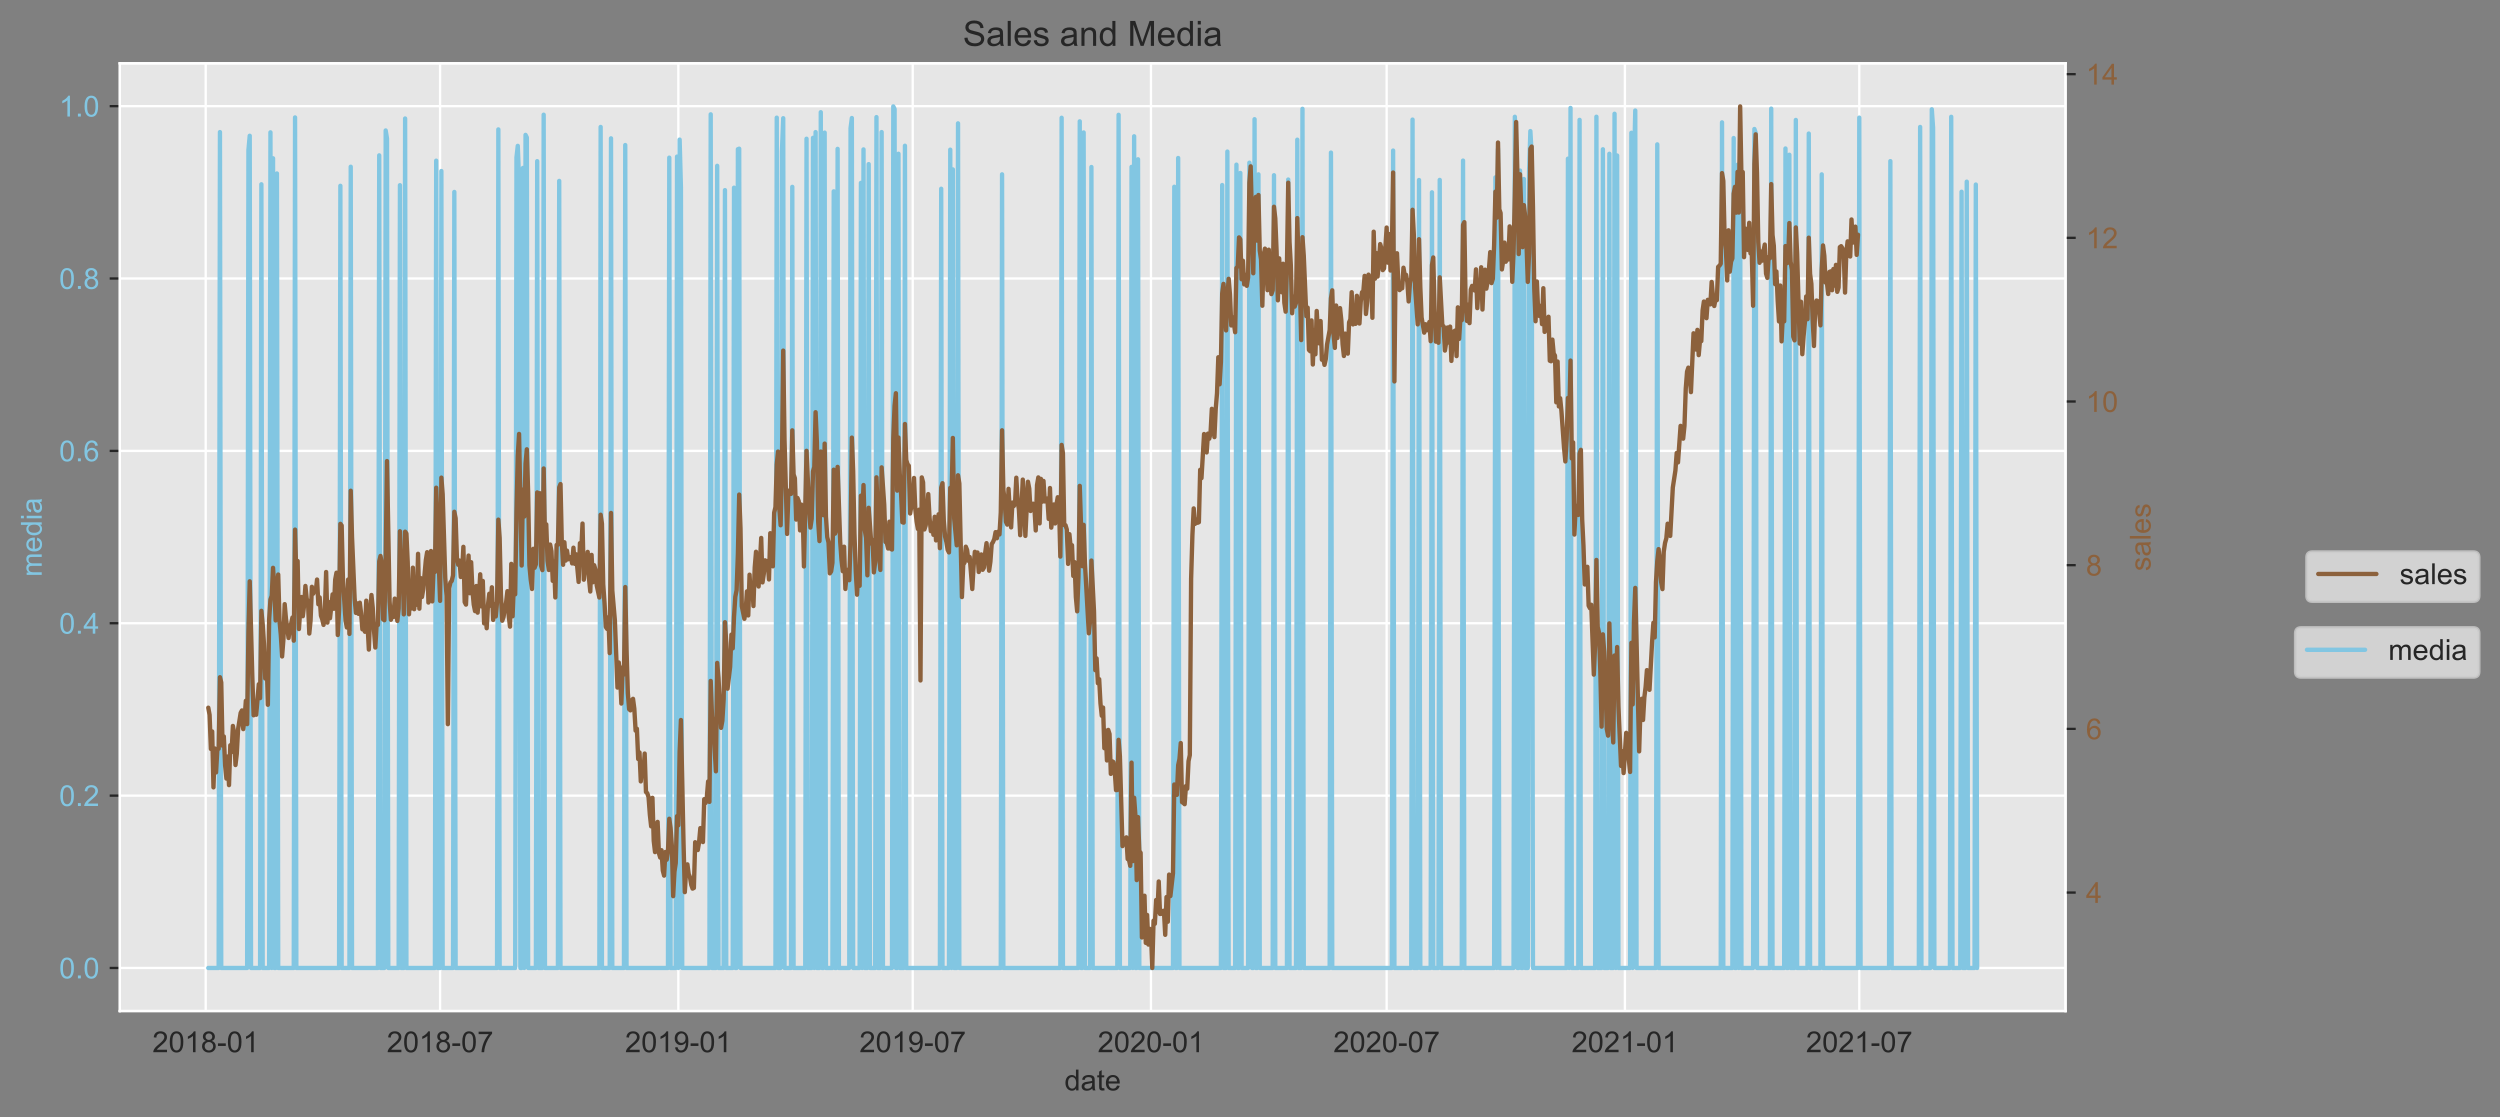 <?xml version="1.0" encoding="utf-8" standalone="no"?>
<!DOCTYPE svg PUBLIC "-//W3C//DTD SVG 1.1//EN"
  "http://www.w3.org/Graphics/SVG/1.1/DTD/svg11.dtd">
<!-- Created with matplotlib (https://matplotlib.org/) -->
<svg height="384.44pt" version="1.1" viewBox="0 0 860.357 384.44" width="860.357pt" xmlns="http://www.w3.org/2000/svg" xmlns:xlink="http://www.w3.org/1999/xlink">
 <rect x="0" y="0" width="860.357" height="384.44" fill="#808080" stroke="none"/>
 <defs>
  <style type="text/css">
*{stroke-linecap:butt;stroke-linejoin:round;}
  </style>
 </defs>
 <g id="figure_1">
  <g id="patch_1">
   <path d="M 0 384.44 
L 860.357 384.44 
L 860.357 0 
L 0 0 
z
" style="fill:none;"/>
  </g>
  <g id="axes_1">
   <g id="patch_2">
    <path d="M 41.245 347.949 
L 710.845 347.949 
L 710.845 21.789 
L 41.245 21.789 
z
" style="fill:#e6e6e6;"/>
   </g>
   <g id="matplotlib.axis_1">
    <g id="xtick_1">
     <g id="line2d_1">
      <path clip-path="url(#p0f55f936e5)" d="M 70.79 347.949 
L 70.79 21.789 
" style="fill:none;stroke:#ffffff;stroke-linecap:round;stroke-width:0.8;"/>
     </g>
     <g id="text_1">
      <!-- 2018-01 -->
      <defs>
       <path d="M 50.344 8.453 
L 50.344 0 
L 3.031 0 
Q 2.938 3.172 4.047 6.109 
Q 5.859 10.938 9.828 15.625 
Q 13.812 20.312 21.344 26.469 
Q 33.016 36.031 37.109 41.625 
Q 41.219 47.219 41.219 52.203 
Q 41.219 57.422 37.469 61 
Q 33.734 64.594 27.734 64.594 
Q 21.391 64.594 17.578 60.781 
Q 13.766 56.984 13.719 50.25 
L 4.688 51.172 
Q 5.609 61.281 11.656 66.578 
Q 17.719 71.875 27.938 71.875 
Q 38.234 71.875 44.234 66.156 
Q 50.25 60.453 50.25 52 
Q 50.25 47.703 48.484 43.547 
Q 46.734 39.406 42.656 34.812 
Q 38.578 30.219 29.109 22.219 
Q 21.188 15.578 18.938 13.203 
Q 16.703 10.844 15.234 8.453 
z
" id="ArialMT-50"/>
       <path d="M 4.156 35.297 
Q 4.156 48 6.766 55.734 
Q 9.375 63.484 14.516 67.672 
Q 19.672 71.875 27.484 71.875 
Q 33.25 71.875 37.594 69.547 
Q 41.938 67.234 44.766 62.859 
Q 47.609 58.5 49.219 52.219 
Q 50.828 45.953 50.828 35.297 
Q 50.828 22.703 48.234 14.969 
Q 45.656 7.234 40.5 3 
Q 35.359 -1.219 27.484 -1.219 
Q 17.141 -1.219 11.234 6.203 
Q 4.156 15.141 4.156 35.297 
z
M 13.188 35.297 
Q 13.188 17.672 17.312 11.828 
Q 21.438 6 27.484 6 
Q 33.547 6 37.672 11.859 
Q 41.797 17.719 41.797 35.297 
Q 41.797 52.984 37.672 58.781 
Q 33.547 64.594 27.391 64.594 
Q 21.344 64.594 17.719 59.469 
Q 13.188 52.938 13.188 35.297 
z
" id="ArialMT-48"/>
       <path d="M 37.25 0 
L 28.469 0 
L 28.469 56 
Q 25.297 52.984 20.141 49.953 
Q 14.984 46.922 10.891 45.406 
L 10.891 53.906 
Q 18.266 57.375 23.781 62.297 
Q 29.297 67.234 31.594 71.875 
L 37.25 71.875 
z
" id="ArialMT-49"/>
       <path d="M 17.672 38.812 
Q 12.203 40.828 9.562 44.531 
Q 6.938 48.25 6.938 53.422 
Q 6.938 61.234 12.547 66.547 
Q 18.172 71.875 27.484 71.875 
Q 36.859 71.875 42.578 66.422 
Q 48.297 60.984 48.297 53.172 
Q 48.297 48.188 45.672 44.5 
Q 43.062 40.828 37.75 38.812 
Q 44.344 36.672 47.781 31.875 
Q 51.219 27.094 51.219 20.453 
Q 51.219 11.281 44.719 5.031 
Q 38.234 -1.219 27.641 -1.219 
Q 17.047 -1.219 10.547 5.047 
Q 4.047 11.328 4.047 20.703 
Q 4.047 27.688 7.594 32.391 
Q 11.141 37.109 17.672 38.812 
z
M 15.922 53.719 
Q 15.922 48.641 19.188 45.406 
Q 22.469 42.188 27.688 42.188 
Q 32.766 42.188 36.016 45.375 
Q 39.266 48.578 39.266 53.219 
Q 39.266 58.062 35.906 61.359 
Q 32.562 64.656 27.594 64.656 
Q 22.562 64.656 19.234 61.422 
Q 15.922 58.203 15.922 53.719 
z
M 13.094 20.656 
Q 13.094 16.891 14.875 13.375 
Q 16.656 9.859 20.172 7.922 
Q 23.688 6 27.734 6 
Q 34.031 6 38.125 10.047 
Q 42.234 14.109 42.234 20.359 
Q 42.234 26.703 38.016 30.859 
Q 33.797 35.016 27.438 35.016 
Q 21.234 35.016 17.156 30.906 
Q 13.094 26.812 13.094 20.656 
z
" id="ArialMT-56"/>
       <path d="M 3.172 21.484 
L 3.172 30.328 
L 30.172 30.328 
L 30.172 21.484 
z
" id="ArialMT-45"/>
      </defs>
      <g style="fill:#262626;" transform="translate(52.443 362.107)scale(0.1 -0.1)">
       <use xlink:href="#ArialMT-50"/>
       <use x="55.615" xlink:href="#ArialMT-48"/>
       <use x="111.23" xlink:href="#ArialMT-49"/>
       <use x="166.846" xlink:href="#ArialMT-56"/>
       <use x="222.461" xlink:href="#ArialMT-45"/>
       <use x="255.762" xlink:href="#ArialMT-48"/>
       <use x="311.377" xlink:href="#ArialMT-49"/>
      </g>
     </g>
    </g>
    <g id="xtick_2">
     <g id="line2d_2">
      <path clip-path="url(#p0f55f936e5)" d="M 151.449 347.949 
L 151.449 21.789 
" style="fill:none;stroke:#ffffff;stroke-linecap:round;stroke-width:0.8;"/>
     </g>
     <g id="text_2">
      <!-- 2018-07 -->
      <defs>
       <path d="M 4.734 62.203 
L 4.734 70.656 
L 51.078 70.656 
L 51.078 63.812 
Q 44.234 56.547 37.516 44.484 
Q 30.812 32.422 27.156 19.672 
Q 24.516 10.688 23.781 0 
L 14.75 0 
Q 14.891 8.453 18.062 20.406 
Q 21.234 32.375 27.172 43.484 
Q 33.109 54.594 39.797 62.203 
z
" id="ArialMT-55"/>
      </defs>
      <g style="fill:#262626;" transform="translate(133.101 362.107)scale(0.1 -0.1)">
       <use xlink:href="#ArialMT-50"/>
       <use x="55.615" xlink:href="#ArialMT-48"/>
       <use x="111.23" xlink:href="#ArialMT-49"/>
       <use x="166.846" xlink:href="#ArialMT-56"/>
       <use x="222.461" xlink:href="#ArialMT-45"/>
       <use x="255.762" xlink:href="#ArialMT-48"/>
       <use x="311.377" xlink:href="#ArialMT-55"/>
      </g>
     </g>
    </g>
    <g id="xtick_3">
     <g id="line2d_3">
      <path clip-path="url(#p0f55f936e5)" d="M 233.444 347.949 
L 233.444 21.789 
" style="fill:none;stroke:#ffffff;stroke-linecap:round;stroke-width:0.8;"/>
     </g>
     <g id="text_3">
      <!-- 2019-01 -->
      <defs>
       <path d="M 5.469 16.547 
L 13.922 17.328 
Q 14.984 11.375 18.016 8.688 
Q 21.047 6 25.781 6 
Q 29.828 6 32.875 7.859 
Q 35.938 9.719 37.891 12.812 
Q 39.844 15.922 41.156 21.188 
Q 42.484 26.469 42.484 31.938 
Q 42.484 32.516 42.438 33.688 
Q 39.797 29.5 35.234 26.875 
Q 30.672 24.266 25.344 24.266 
Q 16.453 24.266 10.297 30.703 
Q 4.156 37.156 4.156 47.703 
Q 4.156 58.594 10.578 65.234 
Q 17 71.875 26.656 71.875 
Q 33.641 71.875 39.422 68.109 
Q 45.219 64.359 48.219 57.391 
Q 51.219 50.438 51.219 37.25 
Q 51.219 23.531 48.234 15.406 
Q 45.266 7.281 39.375 3.031 
Q 33.5 -1.219 25.594 -1.219 
Q 17.188 -1.219 11.859 3.438 
Q 6.547 8.109 5.469 16.547 
z
M 41.453 48.141 
Q 41.453 55.719 37.422 60.156 
Q 33.406 64.594 27.734 64.594 
Q 21.875 64.594 17.531 59.812 
Q 13.188 55.031 13.188 47.406 
Q 13.188 40.578 17.312 36.297 
Q 21.438 32.031 27.484 32.031 
Q 33.594 32.031 37.516 36.297 
Q 41.453 40.578 41.453 48.141 
z
" id="ArialMT-57"/>
      </defs>
      <g style="fill:#262626;" transform="translate(215.097 362.107)scale(0.1 -0.1)">
       <use xlink:href="#ArialMT-50"/>
       <use x="55.615" xlink:href="#ArialMT-48"/>
       <use x="111.23" xlink:href="#ArialMT-49"/>
       <use x="166.846" xlink:href="#ArialMT-57"/>
       <use x="222.461" xlink:href="#ArialMT-45"/>
       <use x="255.762" xlink:href="#ArialMT-48"/>
       <use x="311.377" xlink:href="#ArialMT-49"/>
      </g>
     </g>
    </g>
    <g id="xtick_4">
     <g id="line2d_4">
      <path clip-path="url(#p0f55f936e5)" d="M 314.103 347.949 
L 314.103 21.789 
" style="fill:none;stroke:#ffffff;stroke-linecap:round;stroke-width:0.8;"/>
     </g>
     <g id="text_4">
      <!-- 2019-07 -->
      <g style="fill:#262626;" transform="translate(295.755 362.107)scale(0.1 -0.1)">
       <use xlink:href="#ArialMT-50"/>
       <use x="55.615" xlink:href="#ArialMT-48"/>
       <use x="111.23" xlink:href="#ArialMT-49"/>
       <use x="166.846" xlink:href="#ArialMT-57"/>
       <use x="222.461" xlink:href="#ArialMT-45"/>
       <use x="255.762" xlink:href="#ArialMT-48"/>
       <use x="311.377" xlink:href="#ArialMT-55"/>
      </g>
     </g>
    </g>
    <g id="xtick_5">
     <g id="line2d_5">
      <path clip-path="url(#p0f55f936e5)" d="M 396.099 347.949 
L 396.099 21.789 
" style="fill:none;stroke:#ffffff;stroke-linecap:round;stroke-width:0.8;"/>
     </g>
     <g id="text_5">
      <!-- 2020-01 -->
      <g style="fill:#262626;" transform="translate(377.751 362.107)scale(0.1 -0.1)">
       <use xlink:href="#ArialMT-50"/>
       <use x="55.615" xlink:href="#ArialMT-48"/>
       <use x="111.23" xlink:href="#ArialMT-50"/>
       <use x="166.846" xlink:href="#ArialMT-48"/>
       <use x="222.461" xlink:href="#ArialMT-45"/>
       <use x="255.762" xlink:href="#ArialMT-48"/>
       <use x="311.377" xlink:href="#ArialMT-49"/>
      </g>
     </g>
    </g>
    <g id="xtick_6">
     <g id="line2d_6">
      <path clip-path="url(#p0f55f936e5)" d="M 477.203 347.949 
L 477.203 21.789 
" style="fill:none;stroke:#ffffff;stroke-linecap:round;stroke-width:0.8;"/>
     </g>
     <g id="text_6">
      <!-- 2020-07 -->
      <g style="fill:#262626;" transform="translate(458.855 362.107)scale(0.1 -0.1)">
       <use xlink:href="#ArialMT-50"/>
       <use x="55.615" xlink:href="#ArialMT-48"/>
       <use x="111.23" xlink:href="#ArialMT-50"/>
       <use x="166.846" xlink:href="#ArialMT-48"/>
       <use x="222.461" xlink:href="#ArialMT-45"/>
       <use x="255.762" xlink:href="#ArialMT-48"/>
       <use x="311.377" xlink:href="#ArialMT-55"/>
      </g>
     </g>
    </g>
    <g id="xtick_7">
     <g id="line2d_7">
      <path clip-path="url(#p0f55f936e5)" d="M 559.198 347.949 
L 559.198 21.789 
" style="fill:none;stroke:#ffffff;stroke-linecap:round;stroke-width:0.8;"/>
     </g>
     <g id="text_7">
      <!-- 2021-01 -->
      <g style="fill:#262626;" transform="translate(540.851 362.107)scale(0.1 -0.1)">
       <use xlink:href="#ArialMT-50"/>
       <use x="55.615" xlink:href="#ArialMT-48"/>
       <use x="111.23" xlink:href="#ArialMT-50"/>
       <use x="166.846" xlink:href="#ArialMT-49"/>
       <use x="222.461" xlink:href="#ArialMT-45"/>
       <use x="255.762" xlink:href="#ArialMT-48"/>
       <use x="311.377" xlink:href="#ArialMT-49"/>
      </g>
     </g>
    </g>
    <g id="xtick_8">
     <g id="line2d_8">
      <path clip-path="url(#p0f55f936e5)" d="M 639.857 347.949 
L 639.857 21.789 
" style="fill:none;stroke:#ffffff;stroke-linecap:round;stroke-width:0.8;"/>
     </g>
     <g id="text_8">
      <!-- 2021-07 -->
      <g style="fill:#262626;" transform="translate(621.509 362.107)scale(0.1 -0.1)">
       <use xlink:href="#ArialMT-50"/>
       <use x="55.615" xlink:href="#ArialMT-48"/>
       <use x="111.23" xlink:href="#ArialMT-50"/>
       <use x="166.846" xlink:href="#ArialMT-49"/>
       <use x="222.461" xlink:href="#ArialMT-45"/>
       <use x="255.762" xlink:href="#ArialMT-48"/>
       <use x="311.377" xlink:href="#ArialMT-55"/>
      </g>
     </g>
    </g>
    <g id="text_9">
     <!-- date -->
     <defs>
      <path d="M 40.234 0 
L 40.234 6.547 
Q 35.297 -1.172 25.734 -1.172 
Q 19.531 -1.172 14.328 2.25 
Q 9.125 5.672 6.266 11.797 
Q 3.422 17.922 3.422 25.875 
Q 3.422 33.641 6 39.969 
Q 8.594 46.297 13.766 49.656 
Q 18.953 53.031 25.344 53.031 
Q 30.031 53.031 33.688 51.047 
Q 37.359 49.078 39.656 45.906 
L 39.656 71.578 
L 48.391 71.578 
L 48.391 0 
z
M 12.453 25.875 
Q 12.453 15.922 16.641 10.984 
Q 20.844 6.062 26.562 6.062 
Q 32.328 6.062 36.344 10.766 
Q 40.375 15.484 40.375 25.141 
Q 40.375 35.797 36.266 40.766 
Q 32.172 45.75 26.172 45.75 
Q 20.312 45.75 16.375 40.969 
Q 12.453 36.188 12.453 25.875 
z
" id="ArialMT-100"/>
      <path d="M 40.438 6.391 
Q 35.547 2.25 31.031 0.531 
Q 26.516 -1.172 21.344 -1.172 
Q 12.797 -1.172 8.203 3 
Q 3.609 7.172 3.609 13.672 
Q 3.609 17.484 5.344 20.625 
Q 7.078 23.781 9.891 25.688 
Q 12.703 27.594 16.219 28.562 
Q 18.797 29.25 24.031 29.891 
Q 34.672 31.156 39.703 32.906 
Q 39.75 34.719 39.75 35.203 
Q 39.75 40.578 37.25 42.781 
Q 33.891 45.75 27.25 45.75 
Q 21.047 45.75 18.094 43.578 
Q 15.141 41.406 13.719 35.891 
L 5.125 37.062 
Q 6.297 42.578 8.984 45.969 
Q 11.672 49.359 16.75 51.188 
Q 21.828 53.031 28.516 53.031 
Q 35.156 53.031 39.297 51.469 
Q 43.453 49.906 45.406 47.531 
Q 47.359 45.172 48.141 41.547 
Q 48.578 39.312 48.578 33.453 
L 48.578 21.734 
Q 48.578 9.469 49.141 6.219 
Q 49.703 2.984 51.375 0 
L 42.188 0 
Q 40.828 2.734 40.438 6.391 
z
M 39.703 26.031 
Q 34.906 24.078 25.344 22.703 
Q 19.922 21.922 17.672 20.938 
Q 15.438 19.969 14.203 18.094 
Q 12.984 16.219 12.984 13.922 
Q 12.984 10.406 15.641 8.062 
Q 18.312 5.719 23.438 5.719 
Q 28.516 5.719 32.469 7.938 
Q 36.422 10.156 38.281 14.016 
Q 39.703 17 39.703 22.797 
z
" id="ArialMT-97"/>
      <path d="M 25.781 7.859 
L 27.047 0.094 
Q 23.344 -0.688 20.406 -0.688 
Q 15.625 -0.688 12.984 0.828 
Q 10.359 2.344 9.281 4.812 
Q 8.203 7.281 8.203 15.188 
L 8.203 45.016 
L 1.766 45.016 
L 1.766 51.859 
L 8.203 51.859 
L 8.203 64.703 
L 16.938 69.969 
L 16.938 51.859 
L 25.781 51.859 
L 25.781 45.016 
L 16.938 45.016 
L 16.938 14.703 
Q 16.938 10.938 17.406 9.859 
Q 17.875 8.797 18.922 8.156 
Q 19.969 7.516 21.922 7.516 
Q 23.391 7.516 25.781 7.859 
z
" id="ArialMT-116"/>
      <path d="M 42.094 16.703 
L 51.172 15.578 
Q 49.031 7.625 43.219 3.219 
Q 37.406 -1.172 28.375 -1.172 
Q 17 -1.172 10.328 5.828 
Q 3.656 12.844 3.656 25.484 
Q 3.656 38.578 10.391 45.797 
Q 17.141 53.031 27.875 53.031 
Q 38.281 53.031 44.875 45.953 
Q 51.469 38.875 51.469 26.031 
Q 51.469 25.25 51.422 23.688 
L 12.75 23.688 
Q 13.234 15.141 17.578 10.594 
Q 21.922 6.062 28.422 6.062 
Q 33.25 6.062 36.672 8.594 
Q 40.094 11.141 42.094 16.703 
z
M 13.234 30.906 
L 42.188 30.906 
Q 41.609 37.453 38.875 40.719 
Q 34.672 45.797 27.984 45.797 
Q 21.922 45.797 17.797 41.75 
Q 13.672 37.703 13.234 30.906 
z
" id="ArialMT-101"/>
     </defs>
     <g style="fill:#262626;" transform="translate(366.315 375.252)scale(0.1 -0.1)">
      <use xlink:href="#ArialMT-100"/>
      <use x="55.615" xlink:href="#ArialMT-97"/>
      <use x="111.23" xlink:href="#ArialMT-116"/>
      <use x="139.014" xlink:href="#ArialMT-101"/>
     </g>
    </g>
   </g>
   <g id="matplotlib.axis_2">
    <g id="ytick_1">
     <g id="line2d_9">
      <path clip-path="url(#p0f55f936e5)" d="M 41.245 333.124 
L 710.845 333.124 
" style="fill:none;stroke:#ffffff;stroke-linecap:round;stroke-width:0.8;"/>
     </g>
     <g id="line2d_10">
      <defs>
       <path d="M 0 0 
L -3.5 0 
" id="m24f3dc5c4a" style="stroke:#262626;stroke-width:0.8;"/>
      </defs>
      <g>
       <use style="fill:#262626;stroke:#262626;stroke-width:0.8;" x="41.245" xlink:href="#m24f3dc5c4a" y="333.124"/>
      </g>
     </g>
     <g id="text_10">
      <!-- 0.0 -->
      <defs>
       <path d="M 9.078 0 
L 9.078 10.016 
L 19.094 10.016 
L 19.094 0 
z
" id="ArialMT-46"/>
      </defs>
      <g style="fill:#82c6e2;" transform="translate(20.345 336.703)scale(0.1 -0.1)">
       <use xlink:href="#ArialMT-48"/>
       <use x="55.615" xlink:href="#ArialMT-46"/>
       <use x="83.398" xlink:href="#ArialMT-48"/>
      </g>
     </g>
    </g>
    <g id="ytick_2">
     <g id="line2d_11">
      <path clip-path="url(#p0f55f936e5)" d="M 41.245 273.805 
L 710.845 273.805 
" style="fill:none;stroke:#ffffff;stroke-linecap:round;stroke-width:0.8;"/>
     </g>
     <g id="line2d_12">
      <g>
       <use style="fill:#262626;stroke:#262626;stroke-width:0.8;" x="41.245" xlink:href="#m24f3dc5c4a" y="273.805"/>
      </g>
     </g>
     <g id="text_11">
      <!-- 0.2 -->
      <g style="fill:#82c6e2;" transform="translate(20.345 277.384)scale(0.1 -0.1)">
       <use xlink:href="#ArialMT-48"/>
       <use x="55.615" xlink:href="#ArialMT-46"/>
       <use x="83.398" xlink:href="#ArialMT-50"/>
      </g>
     </g>
    </g>
    <g id="ytick_3">
     <g id="line2d_13">
      <path clip-path="url(#p0f55f936e5)" d="M 41.245 214.487 
L 710.845 214.487 
" style="fill:none;stroke:#ffffff;stroke-linecap:round;stroke-width:0.8;"/>
     </g>
     <g id="line2d_14">
      <g>
       <use style="fill:#262626;stroke:#262626;stroke-width:0.8;" x="41.245" xlink:href="#m24f3dc5c4a" y="214.487"/>
      </g>
     </g>
     <g id="text_12">
      <!-- 0.4 -->
      <defs>
       <path d="M 32.328 0 
L 32.328 17.141 
L 1.266 17.141 
L 1.266 25.203 
L 33.938 71.578 
L 41.109 71.578 
L 41.109 25.203 
L 50.781 25.203 
L 50.781 17.141 
L 41.109 17.141 
L 41.109 0 
z
M 32.328 25.203 
L 32.328 57.469 
L 9.906 25.203 
z
" id="ArialMT-52"/>
      </defs>
      <g style="fill:#82c6e2;" transform="translate(20.345 218.066)scale(0.1 -0.1)">
       <use xlink:href="#ArialMT-48"/>
       <use x="55.615" xlink:href="#ArialMT-46"/>
       <use x="83.398" xlink:href="#ArialMT-52"/>
      </g>
     </g>
    </g>
    <g id="ytick_4">
     <g id="line2d_15">
      <path clip-path="url(#p0f55f936e5)" d="M 41.245 155.168 
L 710.845 155.168 
" style="fill:none;stroke:#ffffff;stroke-linecap:round;stroke-width:0.8;"/>
     </g>
     <g id="line2d_16">
      <g>
       <use style="fill:#262626;stroke:#262626;stroke-width:0.8;" x="41.245" xlink:href="#m24f3dc5c4a" y="155.168"/>
      </g>
     </g>
     <g id="text_13">
      <!-- 0.6 -->
      <defs>
       <path d="M 49.75 54.047 
L 41.016 53.375 
Q 39.844 58.547 37.703 60.891 
Q 34.125 64.656 28.906 64.656 
Q 24.703 64.656 21.531 62.312 
Q 17.391 59.281 14.984 53.469 
Q 12.594 47.656 12.5 36.922 
Q 15.672 41.75 20.266 44.094 
Q 24.859 46.438 29.891 46.438 
Q 38.672 46.438 44.844 39.969 
Q 51.031 33.5 51.031 23.25 
Q 51.031 16.5 48.125 10.719 
Q 45.219 4.938 40.141 1.859 
Q 35.062 -1.219 28.609 -1.219 
Q 17.625 -1.219 10.688 6.859 
Q 3.766 14.938 3.766 33.5 
Q 3.766 54.25 11.422 63.672 
Q 18.109 71.875 29.438 71.875 
Q 37.891 71.875 43.281 67.141 
Q 48.688 62.406 49.75 54.047 
z
M 13.875 23.188 
Q 13.875 18.656 15.797 14.5 
Q 17.719 10.359 21.188 8.172 
Q 24.656 6 28.469 6 
Q 34.031 6 38.031 10.484 
Q 42.047 14.984 42.047 22.703 
Q 42.047 30.125 38.078 34.391 
Q 34.125 38.672 28.125 38.672 
Q 22.172 38.672 18.016 34.391 
Q 13.875 30.125 13.875 23.188 
z
" id="ArialMT-54"/>
      </defs>
      <g style="fill:#82c6e2;" transform="translate(20.345 158.747)scale(0.1 -0.1)">
       <use xlink:href="#ArialMT-48"/>
       <use x="55.615" xlink:href="#ArialMT-46"/>
       <use x="83.398" xlink:href="#ArialMT-54"/>
      </g>
     </g>
    </g>
    <g id="ytick_5">
     <g id="line2d_17">
      <path clip-path="url(#p0f55f936e5)" d="M 41.245 95.85 
L 710.845 95.85 
" style="fill:none;stroke:#ffffff;stroke-linecap:round;stroke-width:0.8;"/>
     </g>
     <g id="line2d_18">
      <g>
       <use style="fill:#262626;stroke:#262626;stroke-width:0.8;" x="41.245" xlink:href="#m24f3dc5c4a" y="95.85"/>
      </g>
     </g>
     <g id="text_14">
      <!-- 0.8 -->
      <g style="fill:#82c6e2;" transform="translate(20.345 99.429)scale(0.1 -0.1)">
       <use xlink:href="#ArialMT-48"/>
       <use x="55.615" xlink:href="#ArialMT-46"/>
       <use x="83.398" xlink:href="#ArialMT-56"/>
      </g>
     </g>
    </g>
    <g id="ytick_6">
     <g id="line2d_19">
      <path clip-path="url(#p0f55f936e5)" d="M 41.245 36.531 
L 710.845 36.531 
" style="fill:none;stroke:#ffffff;stroke-linecap:round;stroke-width:0.8;"/>
     </g>
     <g id="line2d_20">
      <g>
       <use style="fill:#262626;stroke:#262626;stroke-width:0.8;" x="41.245" xlink:href="#m24f3dc5c4a" y="36.531"/>
      </g>
     </g>
     <g id="text_15">
      <!-- 1.0 -->
      <g style="fill:#82c6e2;" transform="translate(20.345 40.11)scale(0.1 -0.1)">
       <use xlink:href="#ArialMT-49"/>
       <use x="55.615" xlink:href="#ArialMT-46"/>
       <use x="83.398" xlink:href="#ArialMT-48"/>
      </g>
     </g>
    </g>
    <g id="text_16">
     <!-- media -->
     <defs>
      <path d="M 6.594 0 
L 6.594 51.859 
L 14.453 51.859 
L 14.453 44.578 
Q 16.891 48.391 20.938 50.703 
Q 25 53.031 30.172 53.031 
Q 35.938 53.031 39.625 50.641 
Q 43.312 48.25 44.828 43.953 
Q 50.984 53.031 60.844 53.031 
Q 68.562 53.031 72.703 48.75 
Q 76.859 44.484 76.859 35.594 
L 76.859 0 
L 68.109 0 
L 68.109 32.672 
Q 68.109 37.938 67.25 40.25 
Q 66.406 42.578 64.156 43.984 
Q 61.922 45.406 58.891 45.406 
Q 53.422 45.406 49.797 41.766 
Q 46.188 38.141 46.188 30.125 
L 46.188 0 
L 37.406 0 
L 37.406 33.688 
Q 37.406 39.547 35.25 42.469 
Q 33.109 45.406 28.219 45.406 
Q 24.516 45.406 21.359 43.453 
Q 18.219 41.5 16.797 37.734 
Q 15.375 33.984 15.375 26.906 
L 15.375 0 
z
" id="ArialMT-109"/>
      <path d="M 6.641 61.469 
L 6.641 71.578 
L 15.438 71.578 
L 15.438 61.469 
z
M 6.641 0 
L 6.641 51.859 
L 15.438 51.859 
L 15.438 0 
z
" id="ArialMT-105"/>
     </defs>
     <g style="fill:#82c6e2;" transform="translate(14.358 198.487)rotate(-90)scale(0.1 -0.1)">
      <use xlink:href="#ArialMT-109"/>
      <use x="83.301" xlink:href="#ArialMT-101"/>
      <use x="138.916" xlink:href="#ArialMT-100"/>
      <use x="194.531" xlink:href="#ArialMT-105"/>
      <use x="216.748" xlink:href="#ArialMT-97"/>
     </g>
    </g>
   </g>
   <g id="line2d_21">
    <path clip-path="url(#p0f55f936e5)" d="M 71.682 333.124 
L 75.247 333.124 
L 75.692 45.456 
L 76.138 333.124 
L 85.051 333.124 
L 85.496 51.691 
L 85.942 46.724 
L 86.387 333.124 
L 89.507 333.124 
L 89.952 63.426 
L 90.398 333.124 
L 92.626 333.124 
L 93.072 45.552 
L 93.517 333.124 
L 93.963 54.475 
L 94.409 333.124 
L 94.854 333.124 
L 95.3 59.703 
L 95.746 333.124 
L 101.093 333.124 
L 101.539 40.42 
L 101.984 333.124 
L 116.69 333.124 
L 117.136 63.946 
L 117.581 333.124 
L 120.255 333.124 
L 120.701 57.382 
L 121.146 333.124 
L 130.059 333.124 
L 130.505 53.464 
L 130.95 333.124 
L 132.287 333.124 
L 132.733 44.9 
L 133.178 47.669 
L 133.624 333.124 
L 137.189 333.124 
L 137.635 63.739 
L 138.08 333.124 
L 138.971 333.124 
L 139.417 40.787 
L 139.863 333.124 
L 149.667 333.124 
L 150.112 55.297 
L 150.558 333.124 
L 151.449 333.124 
L 151.895 58.866 
L 152.34 333.124 
L 155.905 333.124 
L 156.351 66.066 
L 156.797 333.124 
L 171.057 333.124 
L 171.502 44.536 
L 171.948 333.124 
L 177.295 333.124 
L 177.741 54.191 
L 178.187 50.196 
L 178.632 61.782 
L 179.078 333.124 
L 179.524 333.124 
L 179.969 57.791 
L 180.415 333.124 
L 180.86 46.421 
L 181.306 47.321 
L 181.752 333.124 
L 184.425 333.124 
L 184.871 55.467 
L 185.317 333.124 
L 186.654 333.124 
L 187.099 39.481 
L 187.545 333.124 
L 192.001 333.124 
L 192.447 62.263 
L 192.892 333.124 
L 206.261 333.124 
L 206.707 43.693 
L 207.152 333.124 
L 209.826 333.124 
L 210.272 47.609 
L 210.717 333.124 
L 214.728 333.124 
L 215.174 49.918 
L 215.619 333.124 
L 229.879 333.124 
L 230.325 54.258 
L 230.771 333.124 
L 232.553 333.124 
L 232.999 53.892 
L 233.444 333.124 
L 233.89 48.042 
L 234.336 64.603 
L 234.781 333.124 
L 244.14 333.124 
L 244.585 39.347 
L 245.031 333.124 
L 246.368 333.124 
L 246.813 57.068 
L 247.259 333.124 
L 249.041 333.124 
L 249.487 65.433 
L 249.933 333.124 
L 252.161 333.124 
L 252.606 64.594 
L 253.052 333.124 
L 253.498 333.124 
L 253.943 51.342 
L 254.389 51.181 
L 254.835 333.124 
L 266.867 333.124 
L 267.312 40.494 
L 267.758 333.124 
L 268.649 333.124 
L 269.095 52.177 
L 269.54 40.683 
L 269.986 333.124 
L 272.214 333.124 
L 272.66 64.306 
L 273.105 333.124 
L 277.116 333.124 
L 277.562 47.75 
L 278.007 333.124 
L 279.344 333.124 
L 279.79 47.439 
L 280.235 333.124 
L 280.681 45.465 
L 281.127 333.124 
L 282.018 333.124 
L 282.464 38.618 
L 282.909 333.124 
L 283.355 333.124 
L 283.8 45.636 
L 284.246 333.124 
L 286.474 333.124 
L 286.92 65.847 
L 287.365 333.124 
L 287.811 333.124 
L 288.257 51.239 
L 288.702 333.124 
L 292.267 333.124 
L 292.713 44.125 
L 293.159 40.621 
L 293.604 333.124 
L 295.832 333.124 
L 296.278 62.949 
L 296.724 333.124 
L 297.169 51.42 
L 297.615 333.124 
L 298.506 333.124 
L 298.952 56.483 
L 299.397 333.124 
L 301.18 333.124 
L 301.626 40.305 
L 302.071 333.124 
L 302.962 333.124 
L 303.408 45.454 
L 303.854 333.124 
L 306.973 333.124 
L 307.419 36.615 
L 307.864 37.529 
L 308.31 333.124 
L 308.756 333.124 
L 309.201 52.913 
L 309.647 333.124 
L 310.984 333.124 
L 311.429 50.159 
L 311.875 333.124 
L 323.461 333.124 
L 323.907 64.957 
L 324.353 333.124 
L 326.581 333.124 
L 327.026 51.503 
L 327.472 333.124 
L 327.918 58.305 
L 328.363 333.124 
L 329.254 333.124 
L 329.7 42.453 
L 330.146 333.124 
L 344.406 333.124 
L 344.851 60 
L 345.297 333.124 
L 364.905 333.124 
L 365.35 40.531 
L 365.796 333.124 
L 371.143 333.124 
L 371.589 41.757 
L 372.035 333.124 
L 372.48 333.124 
L 372.926 45.586 
L 373.372 333.124 
L 375.154 333.124 
L 375.6 57.478 
L 376.045 333.124 
L 384.512 333.124 
L 384.958 39.509 
L 385.403 333.124 
L 388.969 333.124 
L 389.414 57.432 
L 389.86 333.124 
L 390.305 46.904 
L 390.751 333.124 
L 391.197 333.124 
L 391.642 54.819 
L 392.088 333.124 
L 403.674 333.124 
L 404.12 64.271 
L 404.565 333.124 
L 405.011 333.124 
L 405.457 54.376 
L 405.902 333.124 
L 420.162 333.124 
L 420.608 63.684 
L 421.054 333.124 
L 421.945 333.124 
L 422.391 52.166 
L 422.836 333.124 
L 425.064 333.124 
L 425.51 56.664 
L 425.956 333.124 
L 426.401 333.124 
L 426.847 59.517 
L 427.292 333.124 
L 429.521 333.124 
L 429.966 55.997 
L 430.412 58.607 
L 430.858 333.124 
L 431.303 333.124 
L 431.749 41.027 
L 432.194 333.124 
L 432.64 333.124 
L 433.086 60.009 
L 433.531 333.124 
L 437.988 333.124 
L 438.433 60.301 
L 438.879 333.124 
L 442.889 333.124 
L 443.335 61.787 
L 443.781 333.124 
L 446.009 333.124 
L 446.454 48.077 
L 446.9 333.124 
L 447.791 333.124 
L 448.237 37.458 
L 448.683 333.124 
L 457.595 333.124 
L 458.041 52.513 
L 458.486 333.124 
L 478.985 333.124 
L 479.431 51.819 
L 479.877 333.124 
L 485.67 333.124 
L 486.115 41.157 
L 486.561 333.124 
L 487.898 333.124 
L 488.343 61.949 
L 488.789 333.124 
L 492.354 333.124 
L 492.8 66.185 
L 493.245 333.124 
L 495.028 333.124 
L 495.474 61.916 
L 495.919 333.124 
L 503.049 333.124 
L 503.495 55.267 
L 503.94 333.124 
L 514.19 333.124 
L 514.635 61.055 
L 515.081 333.124 
L 515.527 51.29 
L 515.972 333.124 
L 520.874 333.124 
L 521.32 40.189 
L 521.766 53.123 
L 522.211 333.124 
L 522.657 333.124 
L 523.102 58.702 
L 523.548 333.124 
L 523.994 333.124 
L 524.439 61.597 
L 524.885 333.124 
L 525.776 333.124 
L 526.222 58.955 
L 526.667 45.115 
L 527.113 53.061 
L 527.559 333.124 
L 539.145 333.124 
L 539.591 54.603 
L 540.036 333.124 
L 540.482 37.144 
L 540.928 333.124 
L 543.156 333.124 
L 543.601 41.252 
L 544.047 333.124 
L 548.949 333.124 
L 549.394 40.173 
L 549.84 333.124 
L 551.177 333.124 
L 551.623 51.372 
L 552.068 333.124 
L 553.405 333.124 
L 553.851 52.923 
L 554.296 333.124 
L 555.188 333.124 
L 555.633 39.15 
L 556.079 333.124 
L 556.524 53.516 
L 556.97 333.124 
L 560.981 333.124 
L 561.426 45.695 
L 561.872 333.124 
L 562.318 57.959 
L 562.763 38.041 
L 563.209 333.124 
L 569.893 333.124 
L 570.339 49.685 
L 570.785 333.124 
L 592.175 333.124 
L 592.62 42.111 
L 593.066 333.124 
L 596.185 333.124 
L 596.631 47.507 
L 597.077 333.124 
L 597.522 333.124 
L 597.968 56.691 
L 598.413 333.124 
L 598.859 55.149 
L 599.305 333.124 
L 603.315 333.124 
L 603.761 44.394 
L 604.207 45.762 
L 604.652 333.124 
L 609.109 333.124 
L 609.554 37.384 
L 610 333.124 
L 614.01 333.124 
L 614.456 51.105 
L 614.902 333.124 
L 615.347 333.124 
L 615.793 53.254 
L 616.239 333.124 
L 617.575 333.124 
L 618.021 41.283 
L 618.467 333.124 
L 622.032 333.124 
L 622.477 45.965 
L 622.923 333.124 
L 626.488 333.124 
L 626.934 60.007 
L 627.379 333.124 
L 639.411 333.124 
L 639.857 40.487 
L 640.302 333.124 
L 650.106 333.124 
L 650.552 55.45 
L 650.998 333.124 
L 660.356 333.124 
L 660.801 43.689 
L 661.247 333.124 
L 664.366 333.124 
L 664.812 37.618 
L 665.258 44.007 
L 665.703 333.124 
L 671.051 333.124 
L 671.496 40.194 
L 671.942 333.124 
L 674.616 333.124 
L 675.061 65.982 
L 675.507 333.124 
L 676.398 333.124 
L 676.844 62.523 
L 677.29 333.124 
L 679.518 333.124 
L 679.963 63.511 
L 680.409 333.124 
L 680.409 333.124 
" style="fill:none;stroke:#82c6e2;stroke-linecap:round;stroke-width:1.5;"/>
   </g>
   <g id="patch_3">
    <path d="M 41.245 347.949 
L 41.245 21.789 
" style="fill:none;stroke:#ffffff;stroke-linecap:square;stroke-linejoin:miter;stroke-width:0.8;"/>
   </g>
   <g id="patch_4">
    <path d="M 710.845 347.949 
L 710.845 21.789 
" style="fill:none;stroke:#ffffff;stroke-linecap:square;stroke-linejoin:miter;stroke-width:0.8;"/>
   </g>
   <g id="patch_5">
    <path d="M 41.245 347.949 
L 710.845 347.949 
" style="fill:none;stroke:#ffffff;stroke-linecap:square;stroke-linejoin:miter;stroke-width:0.8;"/>
   </g>
   <g id="patch_6">
    <path d="M 41.245 21.789 
L 710.845 21.789 
" style="fill:none;stroke:#ffffff;stroke-linecap:square;stroke-linejoin:miter;stroke-width:0.8;"/>
   </g>
   <g id="text_17">
    <!-- Sales and Media -->
    <defs>
     <path d="M 4.5 23 
L 13.422 23.781 
Q 14.062 18.406 16.375 14.969 
Q 18.703 11.531 23.578 9.406 
Q 28.469 7.281 34.578 7.281 
Q 39.984 7.281 44.141 8.891 
Q 48.297 10.5 50.312 13.297 
Q 52.344 16.109 52.344 19.438 
Q 52.344 22.797 50.391 25.312 
Q 48.438 27.828 43.953 29.547 
Q 41.062 30.672 31.203 33.031 
Q 21.344 35.406 17.391 37.5 
Q 12.25 40.188 9.734 44.156 
Q 7.234 48.141 7.234 53.078 
Q 7.234 58.5 10.297 63.203 
Q 13.375 67.922 19.281 70.359 
Q 25.203 72.797 32.422 72.797 
Q 40.375 72.797 46.453 70.234 
Q 52.547 67.672 55.812 62.688 
Q 59.078 57.719 59.328 51.422 
L 50.25 50.734 
Q 49.516 57.516 45.281 60.984 
Q 41.062 64.453 32.812 64.453 
Q 24.219 64.453 20.281 61.297 
Q 16.359 58.156 16.359 53.719 
Q 16.359 49.859 19.141 47.359 
Q 21.875 44.875 33.422 42.266 
Q 44.969 39.656 49.266 37.703 
Q 55.516 34.812 58.484 30.391 
Q 61.469 25.984 61.469 20.219 
Q 61.469 14.5 58.203 9.438 
Q 54.938 4.391 48.797 1.578 
Q 42.672 -1.219 35.016 -1.219 
Q 25.297 -1.219 18.719 1.609 
Q 12.156 4.438 8.422 10.125 
Q 4.688 15.828 4.5 23 
z
" id="ArialMT-83"/>
     <path d="M 6.391 0 
L 6.391 71.578 
L 15.188 71.578 
L 15.188 0 
z
" id="ArialMT-108"/>
     <path d="M 3.078 15.484 
L 11.766 16.844 
Q 12.5 11.625 15.844 8.844 
Q 19.188 6.062 25.203 6.062 
Q 31.25 6.062 34.172 8.516 
Q 37.109 10.984 37.109 14.312 
Q 37.109 17.281 34.516 19 
Q 32.719 20.172 25.531 21.969 
Q 15.875 24.422 12.141 26.203 
Q 8.406 27.984 6.469 31.125 
Q 4.547 34.281 4.547 38.094 
Q 4.547 41.547 6.125 44.5 
Q 7.719 47.469 10.453 49.422 
Q 12.5 50.922 16.031 51.969 
Q 19.578 53.031 23.641 53.031 
Q 29.734 53.031 34.344 51.266 
Q 38.969 49.516 41.156 46.5 
Q 43.359 43.5 44.188 38.484 
L 35.594 37.312 
Q 35.016 41.312 32.203 43.547 
Q 29.391 45.797 24.266 45.797 
Q 18.219 45.797 15.625 43.797 
Q 13.031 41.797 13.031 39.109 
Q 13.031 37.406 14.109 36.031 
Q 15.188 34.625 17.484 33.688 
Q 18.797 33.203 25.25 31.453 
Q 34.578 28.953 38.25 27.359 
Q 41.938 25.781 44.031 22.75 
Q 46.141 19.734 46.141 15.234 
Q 46.141 10.844 43.578 6.953 
Q 41.016 3.078 36.172 0.953 
Q 31.344 -1.172 25.25 -1.172 
Q 15.141 -1.172 9.844 3.031 
Q 4.547 7.234 3.078 15.484 
z
" id="ArialMT-115"/>
     <path id="ArialMT-32"/>
     <path d="M 6.594 0 
L 6.594 51.859 
L 14.5 51.859 
L 14.5 44.484 
Q 20.219 53.031 31 53.031 
Q 35.688 53.031 39.625 51.344 
Q 43.562 49.656 45.516 46.922 
Q 47.469 44.188 48.25 40.438 
Q 48.734 37.984 48.734 31.891 
L 48.734 0 
L 39.938 0 
L 39.938 31.547 
Q 39.938 36.922 38.906 39.578 
Q 37.891 42.234 35.281 43.812 
Q 32.672 45.406 29.156 45.406 
Q 23.531 45.406 19.453 41.844 
Q 15.375 38.281 15.375 28.328 
L 15.375 0 
z
" id="ArialMT-110"/>
     <path d="M 7.422 0 
L 7.422 71.578 
L 21.688 71.578 
L 38.625 20.906 
Q 40.969 13.812 42.047 10.297 
Q 43.266 14.203 45.844 21.781 
L 62.984 71.578 
L 75.734 71.578 
L 75.734 0 
L 66.609 0 
L 66.609 59.906 
L 45.797 0 
L 37.25 0 
L 16.547 60.938 
L 16.547 0 
z
" id="ArialMT-77"/>
    </defs>
    <g style="fill:#262626;" transform="translate(331.353 15.789)scale(0.12 -0.12)">
     <use xlink:href="#ArialMT-83"/>
     <use x="66.699" xlink:href="#ArialMT-97"/>
     <use x="122.314" xlink:href="#ArialMT-108"/>
     <use x="144.531" xlink:href="#ArialMT-101"/>
     <use x="200.146" xlink:href="#ArialMT-115"/>
     <use x="250.146" xlink:href="#ArialMT-32"/>
     <use x="277.93" xlink:href="#ArialMT-97"/>
     <use x="333.545" xlink:href="#ArialMT-110"/>
     <use x="389.16" xlink:href="#ArialMT-100"/>
     <use x="444.775" xlink:href="#ArialMT-32"/>
     <use x="472.559" xlink:href="#ArialMT-77"/>
     <use x="555.859" xlink:href="#ArialMT-101"/>
     <use x="611.475" xlink:href="#ArialMT-100"/>
     <use x="667.09" xlink:href="#ArialMT-105"/>
     <use x="689.307" xlink:href="#ArialMT-97"/>
    </g>
   </g>
   <g id="legend_1">
    <g id="patch_7">
     <path d="M 791.923 233.107 
L 851.157 233.107 
Q 853.157 233.107 853.157 231.107 
L 853.157 217.962 
Q 853.157 215.962 851.157 215.962 
L 791.923 215.962 
Q 789.923 215.962 789.923 217.962 
L 789.923 231.107 
Q 789.923 233.107 791.923 233.107 
z
" style="fill:#e6e6e6;opacity:0.8;stroke:#cccccc;stroke-linejoin:miter;"/>
    </g>
    <g id="line2d_22">
     <path d="M 793.923 223.62 
L 813.923 223.62 
" style="fill:none;stroke:#82c6e2;stroke-linecap:round;stroke-width:1.5;"/>
    </g>
    <g id="line2d_23"/>
    <g id="text_18">
     <!-- media -->
     <g style="fill:#262626;" transform="translate(821.923 227.12)scale(0.1 -0.1)">
      <use xlink:href="#ArialMT-109"/>
      <use x="83.301" xlink:href="#ArialMT-101"/>
      <use x="138.916" xlink:href="#ArialMT-100"/>
      <use x="194.531" xlink:href="#ArialMT-105"/>
      <use x="216.748" xlink:href="#ArialMT-97"/>
     </g>
    </g>
   </g>
  </g>
  <g id="axes_2">
   <g id="matplotlib.axis_3">
    <g id="ytick_7">
     <g id="line2d_24">
      <defs>
       <path d="M 0 0 
L 3.5 0 
" id="m1094c38beb" style="stroke:#262626;stroke-width:0.8;"/>
      </defs>
      <g>
       <use style="fill:#262626;stroke:#262626;stroke-width:0.8;" x="710.845" xlink:href="#m1094c38beb" y="307.161"/>
      </g>
     </g>
     <g id="text_19">
      <!-- 4 -->
      <g style="fill:#8c613c;" transform="translate(717.845 310.74)scale(0.1 -0.1)">
       <use xlink:href="#ArialMT-52"/>
      </g>
     </g>
    </g>
    <g id="ytick_8">
     <g id="line2d_25">
      <g>
       <use style="fill:#262626;stroke:#262626;stroke-width:0.8;" x="710.845" xlink:href="#m1094c38beb" y="250.834"/>
      </g>
     </g>
     <g id="text_20">
      <!-- 6 -->
      <g style="fill:#8c613c;" transform="translate(717.845 254.413)scale(0.1 -0.1)">
       <use xlink:href="#ArialMT-54"/>
      </g>
     </g>
    </g>
    <g id="ytick_9">
     <g id="line2d_26">
      <g>
       <use style="fill:#262626;stroke:#262626;stroke-width:0.8;" x="710.845" xlink:href="#m1094c38beb" y="194.507"/>
      </g>
     </g>
     <g id="text_21">
      <!-- 8 -->
      <g style="fill:#8c613c;" transform="translate(717.845 198.086)scale(0.1 -0.1)">
       <use xlink:href="#ArialMT-56"/>
      </g>
     </g>
    </g>
    <g id="ytick_10">
     <g id="line2d_27">
      <g>
       <use style="fill:#262626;stroke:#262626;stroke-width:0.8;" x="710.845" xlink:href="#m1094c38beb" y="138.18"/>
      </g>
     </g>
     <g id="text_22">
      <!-- 10 -->
      <g style="fill:#8c613c;" transform="translate(717.845 141.759)scale(0.1 -0.1)">
       <use xlink:href="#ArialMT-49"/>
       <use x="55.615" xlink:href="#ArialMT-48"/>
      </g>
     </g>
    </g>
    <g id="ytick_11">
     <g id="line2d_28">
      <g>
       <use style="fill:#262626;stroke:#262626;stroke-width:0.8;" x="710.845" xlink:href="#m1094c38beb" y="81.853"/>
      </g>
     </g>
     <g id="text_23">
      <!-- 12 -->
      <g style="fill:#8c613c;" transform="translate(717.845 85.432)scale(0.1 -0.1)">
       <use xlink:href="#ArialMT-49"/>
       <use x="55.615" xlink:href="#ArialMT-50"/>
      </g>
     </g>
    </g>
    <g id="ytick_12">
     <g id="line2d_29">
      <g>
       <use style="fill:#262626;stroke:#262626;stroke-width:0.8;" x="710.845" xlink:href="#m1094c38beb" y="25.526"/>
      </g>
     </g>
     <g id="text_24">
      <!-- 14 -->
      <g style="fill:#8c613c;" transform="translate(717.845 29.105)scale(0.1 -0.1)">
       <use xlink:href="#ArialMT-49"/>
       <use x="55.615" xlink:href="#ArialMT-52"/>
      </g>
     </g>
    </g>
    <g id="text_25">
     <!-- sales -->
     <g style="fill:#8c613c;" transform="translate(740.125 196.541)rotate(-90)scale(0.1 -0.1)">
      <use xlink:href="#ArialMT-115"/>
      <use x="50" xlink:href="#ArialMT-97"/>
      <use x="105.615" xlink:href="#ArialMT-108"/>
      <use x="127.832" xlink:href="#ArialMT-101"/>
      <use x="183.447" xlink:href="#ArialMT-115"/>
     </g>
    </g>
   </g>
   <g id="line2d_30">
    <path clip-path="url(#p0f55f936e5)" d="M 71.682 243.555 
L 72.127 246.022 
L 72.573 257.744 
L 73.019 251.724 
L 73.464 270.964 
L 73.91 257.579 
L 74.355 265.814 
L 74.801 257.798 
L 75.247 257.679 
L 75.692 233.06 
L 76.138 234.864 
L 76.584 256.602 
L 77.029 253.442 
L 77.475 263.449 
L 77.92 267.934 
L 78.366 260.347 
L 78.812 270.192 
L 79.257 256.477 
L 79.703 258.829 
L 80.149 249.825 
L 80.594 252.473 
L 81.04 263.274 
L 81.485 259.415 
L 81.931 250.977 
L 82.822 245.343 
L 83.268 244.496 
L 83.714 250.918 
L 84.159 247.421 
L 84.605 241.173 
L 85.051 249.201 
L 85.496 217.615 
L 85.942 200.049 
L 86.833 232.877 
L 87.279 246.158 
L 87.724 241.955 
L 88.17 245.976 
L 89.061 235.479 
L 89.507 240.254 
L 89.952 210.214 
L 90.398 214.83 
L 90.844 221.624 
L 91.289 233.495 
L 91.735 225.604 
L 92.181 242.545 
L 92.626 213.169 
L 93.072 206.337 
L 93.517 205.022 
L 93.963 195.416 
L 94.409 202.429 
L 94.854 213.515 
L 95.3 201.808 
L 95.746 197.72 
L 96.191 213.576 
L 96.637 218.478 
L 97.082 225.919 
L 97.528 220.14 
L 97.974 207.915 
L 98.419 213.03 
L 99.311 219.555 
L 99.756 215.964 
L 100.202 214.569 
L 100.647 212.51 
L 101.093 220.484 
L 101.539 182.26 
L 101.984 198.53 
L 102.43 193.068 
L 102.876 216.484 
L 103.321 209.947 
L 103.767 205.456 
L 104.212 212.059 
L 104.658 208.259 
L 105.104 201.654 
L 105.549 206.139 
L 105.995 206.916 
L 106.441 218.03 
L 106.886 213.441 
L 107.332 201.948 
L 107.778 204.318 
L 108.223 203.17 
L 108.669 203.382 
L 109.114 199.445 
L 109.56 207.954 
L 110.006 205.596 
L 110.451 211.886 
L 110.897 213.13 
L 111.343 215.053 
L 111.788 210.667 
L 112.234 196.847 
L 112.679 214.272 
L 113.125 207.194 
L 113.571 212.751 
L 114.462 204.548 
L 114.908 209.501 
L 115.353 199.498 
L 115.799 197.096 
L 116.244 218.529 
L 116.69 209.853 
L 117.136 180.28 
L 117.581 180.849 
L 118.027 199.544 
L 118.918 213.56 
L 119.364 215.941 
L 119.809 199.444 
L 120.255 218.152 
L 120.701 168.883 
L 121.146 184.777 
L 122.038 205.918 
L 122.483 210.922 
L 122.929 207.634 
L 123.374 211.252 
L 123.82 207.418 
L 124.266 211.067 
L 124.711 216.569 
L 125.157 216.453 
L 125.603 217.418 
L 126.048 206.719 
L 126.939 223.544 
L 127.385 210.808 
L 127.831 204.762 
L 128.276 209.166 
L 128.722 217.125 
L 129.168 222.845 
L 129.613 214.818 
L 130.059 215.084 
L 130.505 193.187 
L 130.95 191.328 
L 131.396 194.022 
L 131.841 213.13 
L 132.287 213.444 
L 132.733 192.19 
L 133.178 158.672 
L 134.07 206.956 
L 134.515 213.29 
L 134.961 210.744 
L 135.406 212.337 
L 135.852 206.011 
L 136.743 213.674 
L 137.189 209.402 
L 137.635 182.825 
L 138.08 198.866 
L 138.526 194.186 
L 138.971 211.427 
L 139.417 182.981 
L 139.863 183.575 
L 140.308 193.429 
L 140.754 211.4 
L 141.2 202.324 
L 141.645 209.387 
L 142.091 195.359 
L 142.536 209.647 
L 142.982 203.006 
L 143.428 208.135 
L 143.873 190.591 
L 144.319 209.473 
L 144.765 198.947 
L 145.21 205.455 
L 145.656 202.742 
L 146.547 192.775 
L 146.993 190.028 
L 147.438 207.357 
L 147.884 196.748 
L 148.33 189.624 
L 148.775 206.961 
L 149.221 195.357 
L 149.667 196.836 
L 150.112 167.843 
L 151.449 206.788 
L 151.895 164.371 
L 152.34 170.107 
L 153.232 198.884 
L 153.677 205.089 
L 154.123 249.214 
L 154.568 202.415 
L 155.014 200.415 
L 155.46 199.944 
L 155.905 198.021 
L 156.351 176.128 
L 156.797 178.34 
L 157.242 191.907 
L 157.688 194.358 
L 158.133 192.922 
L 158.579 198.562 
L 159.025 197.032 
L 159.47 188.19 
L 159.916 207.22 
L 160.362 208.07 
L 160.807 197.723 
L 161.253 191.195 
L 161.698 204.149 
L 162.144 193.477 
L 162.59 203.177 
L 163.035 208.065 
L 163.481 210.309 
L 163.927 201.669 
L 164.372 210.837 
L 164.818 205.674 
L 165.263 197.64 
L 165.709 208.689 
L 166.155 199.934 
L 166.6 214.522 
L 167.046 211.002 
L 167.492 216.201 
L 167.937 208.108 
L 168.383 204.334 
L 168.828 208.474 
L 169.274 202.116 
L 169.72 213.338 
L 170.165 207.899 
L 170.611 212.148 
L 171.057 207.106 
L 171.502 178.828 
L 171.948 185.12 
L 172.394 204.551 
L 172.839 213.611 
L 173.285 212.331 
L 173.73 209.435 
L 174.176 207.287 
L 174.622 203.443 
L 175.067 211.827 
L 175.513 215.655 
L 175.959 194.051 
L 176.404 212.095 
L 176.85 200.513 
L 177.295 204.526 
L 177.741 176.256 
L 178.187 156.873 
L 178.632 149.336 
L 179.524 194.625 
L 179.969 168.488 
L 180.415 177.771 
L 180.86 159.55 
L 181.306 154.629 
L 181.752 169.472 
L 182.197 194.597 
L 182.643 199.455 
L 183.089 202.697 
L 183.534 188.865 
L 183.98 195.391 
L 184.425 194.145 
L 184.871 169.454 
L 185.317 173.129 
L 185.762 169.73 
L 186.208 194.697 
L 186.654 196.2 
L 187.099 161.223 
L 187.545 184.984 
L 187.99 180.459 
L 188.436 193.004 
L 188.882 196.162 
L 189.327 187.405 
L 189.773 189.684 
L 190.219 199.894 
L 190.664 193.168 
L 191.11 205.611 
L 191.555 187.538 
L 192.001 187.475 
L 192.447 167.732 
L 192.892 166.596 
L 193.338 186.486 
L 193.784 194.362 
L 194.229 186.611 
L 194.675 192.916 
L 195.121 189.499 
L 195.566 192.463 
L 196.012 191.778 
L 196.457 191.74 
L 196.903 193.894 
L 197.349 188.484 
L 197.794 194.033 
L 198.24 190.749 
L 199.131 200.267 
L 199.577 186.931 
L 200.022 189.737 
L 200.468 180.177 
L 200.914 199.502 
L 201.359 195.39 
L 201.805 195.566 
L 202.251 189.937 
L 202.696 199.074 
L 203.142 203.563 
L 203.587 190.953 
L 204.033 200.373 
L 204.479 194.516 
L 204.924 196.093 
L 205.37 201.521 
L 206.261 205.633 
L 206.707 177.139 
L 207.152 180.221 
L 207.598 201.084 
L 208.044 207.551 
L 208.489 215.777 
L 208.935 216.439 
L 209.381 212.431 
L 209.826 224.767 
L 210.272 176.53 
L 210.717 203.211 
L 211.609 213.553 
L 212.5 236.621 
L 212.946 227.991 
L 213.391 232.296 
L 213.837 242.121 
L 214.283 229.67 
L 214.728 232.129 
L 215.174 202.03 
L 215.619 223.602 
L 216.065 238.518 
L 216.511 244.057 
L 216.956 244.465 
L 217.402 241.005 
L 217.848 240.5 
L 218.293 243.875 
L 218.739 251.444 
L 219.184 250.794 
L 219.63 261.207 
L 220.076 258.955 
L 220.521 268.914 
L 220.967 264.142 
L 221.413 266.274 
L 221.858 259.332 
L 222.304 272.557 
L 222.749 272.965 
L 223.195 274.307 
L 223.641 280.333 
L 224.086 284.373 
L 224.532 274.567 
L 224.978 289.381 
L 225.423 293.245 
L 225.869 283.775 
L 226.314 282.853 
L 226.76 293.606 
L 227.206 295.125 
L 227.651 292.594 
L 228.097 299.597 
L 228.543 301.339 
L 228.988 293.207 
L 229.434 295.862 
L 229.879 292.908 
L 230.325 281.769 
L 230.771 284.948 
L 231.216 291.132 
L 231.662 308.408 
L 232.108 300.006 
L 232.553 297.027 
L 232.999 280.875 
L 233.444 284.009 
L 233.89 258.768 
L 234.336 247.788 
L 235.227 289.934 
L 235.673 307.021 
L 236.118 299.443 
L 236.564 297.465 
L 237.01 300.807 
L 237.455 301.88 
L 237.901 304.546 
L 238.346 305.809 
L 238.792 305.583 
L 239.238 289.839 
L 239.683 290.668 
L 240.129 292.533 
L 240.575 289.898 
L 241.02 284.989 
L 241.466 285.17 
L 241.911 289.792 
L 242.357 275.033 
L 242.803 276.337 
L 243.248 274.374 
L 243.694 268.928 
L 244.14 275.96 
L 244.585 234.339 
L 245.031 246.601 
L 245.476 248.906 
L 246.368 265.442 
L 246.813 228.136 
L 247.259 233.272 
L 248.15 250.48 
L 248.596 248.034 
L 249.041 240.587 
L 249.487 214.124 
L 249.933 221.217 
L 250.378 237.005 
L 251.27 229.509 
L 251.715 218.404 
L 252.161 223.119 
L 252.606 212.231 
L 253.052 205.364 
L 253.498 203.108 
L 253.943 190.593 
L 254.389 170.207 
L 254.835 181.801 
L 255.28 208.587 
L 256.171 212.958 
L 256.617 209.949 
L 257.063 203.515 
L 257.508 211.797 
L 257.954 197.77 
L 258.4 205.906 
L 258.845 200.607 
L 259.291 208.566 
L 259.737 195.275 
L 260.182 189.885 
L 260.628 199.683 
L 261.073 201.837 
L 261.965 185.13 
L 262.41 200.431 
L 262.856 197.48 
L 263.302 192.835 
L 263.747 193.969 
L 264.193 193.065 
L 264.638 199.413 
L 265.084 183.496 
L 265.53 184.142 
L 265.975 194.895 
L 266.421 176.433 
L 266.867 174.526 
L 267.312 159.829 
L 267.758 155.405 
L 268.203 175.091 
L 268.649 180.768 
L 269.095 159.36 
L 269.54 120.659 
L 269.986 151.362 
L 270.877 183.745 
L 271.323 169.115 
L 271.768 168.739 
L 272.214 169.983 
L 272.66 148.099 
L 273.105 163.267 
L 273.551 164.576 
L 273.997 178.808 
L 274.442 171.372 
L 274.888 172.513 
L 275.333 182.529 
L 275.779 173.644 
L 276.225 175.29 
L 276.67 194.942 
L 277.562 155.14 
L 278.453 175.025 
L 278.899 181.567 
L 279.344 178.503 
L 279.79 162.204 
L 280.235 160.69 
L 280.681 141.862 
L 281.127 152.147 
L 281.572 179.489 
L 282.018 186.208 
L 282.464 155.392 
L 282.909 158.006 
L 283.355 177.297 
L 283.8 152.663 
L 284.246 177.805 
L 284.692 184.852 
L 285.137 186.733 
L 285.583 197.314 
L 286.029 196.652 
L 286.474 193.675 
L 286.92 161.636 
L 287.365 183.654 
L 287.811 182.167 
L 288.257 160.676 
L 289.148 186.473 
L 289.594 192.717 
L 290.039 196.58 
L 290.485 188.15 
L 290.93 202.692 
L 291.376 197.133 
L 291.822 196.054 
L 292.267 199.671 
L 292.713 186.551 
L 293.159 150.603 
L 293.604 162.044 
L 294.05 183.571 
L 294.495 196.452 
L 294.941 204.662 
L 295.387 196.225 
L 295.832 201.6 
L 296.278 170.588 
L 296.724 178.117 
L 297.169 166.927 
L 297.615 182.463 
L 298.06 185.116 
L 298.506 197.989 
L 298.952 174.755 
L 299.843 187.103 
L 300.289 185.82 
L 300.734 196.984 
L 301.18 193.431 
L 301.626 164.27 
L 302.517 190.652 
L 302.962 196.144 
L 303.408 160.846 
L 304.299 173.694 
L 304.745 186.505 
L 305.191 186.82 
L 305.636 188.759 
L 306.082 179.533 
L 306.527 188.862 
L 306.973 189.121 
L 307.419 150.718 
L 307.864 139.615 
L 308.31 135.33 
L 308.756 168.846 
L 309.201 150.57 
L 309.647 163.089 
L 310.092 169.684 
L 310.538 179.729 
L 310.984 179.865 
L 311.429 145.916 
L 311.875 158.322 
L 312.321 159.78 
L 312.766 160.29 
L 313.212 176.716 
L 313.657 174.015 
L 314.103 172.617 
L 314.549 164.493 
L 314.994 175.166 
L 315.44 179.435 
L 315.886 182.024 
L 316.331 175.403 
L 316.777 234.173 
L 317.222 164.3 
L 317.668 166.01 
L 318.114 182.215 
L 318.559 180.853 
L 319.005 176.942 
L 319.451 170.042 
L 319.896 178.186 
L 320.342 182.787 
L 320.787 180.142 
L 321.233 184.05 
L 321.679 177.844 
L 322.124 185.98 
L 322.57 185.63 
L 323.016 176.992 
L 323.461 188.656 
L 323.907 167.807 
L 324.353 166.29 
L 324.798 179.198 
L 325.244 184.622 
L 325.689 186.487 
L 326.135 189.211 
L 326.581 190.111 
L 327.026 167.88 
L 327.472 170.632 
L 327.918 150.718 
L 328.363 178.33 
L 329.254 187.673 
L 329.7 163.559 
L 330.146 166.368 
L 331.037 205.479 
L 331.483 194.318 
L 331.928 193.632 
L 332.374 188.137 
L 332.819 189.265 
L 333.265 192.99 
L 333.711 191.701 
L 334.602 202.704 
L 335.048 195.002 
L 335.493 189.903 
L 335.939 191.46 
L 336.384 190.127 
L 336.83 196.849 
L 337.276 195.504 
L 337.721 190.808 
L 338.167 196.088 
L 338.613 195.352 
L 339.058 190.169 
L 339.504 186.927 
L 340.395 196.403 
L 340.841 193.275 
L 341.286 187.242 
L 341.732 186.55 
L 342.178 185.495 
L 342.623 183.131 
L 343.069 185.24 
L 343.514 182.981 
L 343.96 183.929 
L 344.406 176.408 
L 344.851 148.084 
L 345.297 168.55 
L 345.743 172.246 
L 346.188 179.594 
L 346.634 180.545 
L 347.08 168.225 
L 347.525 176.369 
L 347.971 181.498 
L 348.416 172.961 
L 348.862 174.183 
L 349.308 173.417 
L 349.753 164.401 
L 350.199 172.097 
L 350.645 175.309 
L 351.09 184.175 
L 351.981 165.048 
L 352.427 172.6 
L 352.873 184.427 
L 353.764 165.79 
L 354.21 168.156 
L 354.655 175.854 
L 355.101 174.242 
L 355.546 173.35 
L 355.992 174.79 
L 356.438 182.554 
L 356.883 166.928 
L 357.329 164.299 
L 357.775 180.126 
L 358.22 164.803 
L 358.666 172.669 
L 359.111 165.51 
L 359.557 172.563 
L 360.003 172.422 
L 360.448 171.54 
L 360.894 178.583 
L 361.34 167.944 
L 361.785 181.574 
L 362.231 178.151 
L 362.676 173.608 
L 363.122 180.15 
L 363.568 173.671 
L 364.013 171.116 
L 364.459 174.027 
L 364.905 191.549 
L 365.35 153.116 
L 365.796 155.993 
L 366.242 180.692 
L 366.687 180.741 
L 367.133 182.236 
L 367.578 194.058 
L 368.024 183.825 
L 368.47 188.34 
L 368.915 187.625 
L 369.361 198.204 
L 369.807 193.452 
L 370.252 205.499 
L 370.698 210.385 
L 371.143 198.494 
L 371.589 167.215 
L 372.48 194.849 
L 372.926 180.612 
L 373.372 193.75 
L 374.708 217.939 
L 375.154 213.577 
L 375.6 192.906 
L 376.491 210.302 
L 376.937 230.645 
L 377.382 226.572 
L 377.828 235.122 
L 378.273 233.738 
L 378.719 242.038 
L 379.165 246.32 
L 379.61 243.499 
L 380.056 257.492 
L 380.502 251.426 
L 380.947 261.71 
L 381.393 251.194 
L 381.838 252.601 
L 382.284 266.319 
L 382.73 261.977 
L 383.175 262.253 
L 383.621 265.149 
L 384.067 271.919 
L 384.512 271.858 
L 384.958 254.604 
L 385.403 260.241 
L 386.295 291.188 
L 386.74 289.48 
L 387.186 290.285 
L 387.632 288.173 
L 388.077 295.634 
L 388.523 295.825 
L 388.969 297.977 
L 389.414 262.455 
L 389.86 296.34 
L 390.305 274.551 
L 390.751 280.759 
L 391.197 302.885 
L 391.642 281.197 
L 392.088 292.882 
L 392.534 293.476 
L 392.979 322.617 
L 393.425 310.423 
L 393.87 308.259 
L 394.316 324.485 
L 394.762 314.865 
L 395.207 325.062 
L 395.653 319.645 
L 396.099 321.236 
L 396.544 333.124 
L 396.99 316.842 
L 397.435 317.911 
L 397.881 309.719 
L 398.327 313.788 
L 398.772 303.356 
L 399.218 314.539 
L 399.664 314.476 
L 400.109 313.518 
L 400.555 313.419 
L 401 321.709 
L 401.446 308.718 
L 401.892 317.209 
L 402.337 300.982 
L 402.783 308.369 
L 403.674 300.562 
L 404.12 269.979 
L 404.565 272.646 
L 405.011 273.549 
L 405.457 263.344 
L 405.902 261.267 
L 406.348 255.721 
L 406.794 276.06 
L 407.239 276.314 
L 407.685 276.762 
L 408.13 270.514 
L 408.576 271.434 
L 409.022 261.936 
L 409.467 259.863 
L 409.913 199.21 
L 410.359 184.131 
L 410.804 174.969 
L 411.25 180.297 
L 411.696 178.765 
L 412.141 179.91 
L 412.587 179.707 
L 413.032 161.684 
L 413.478 164.553 
L 414.369 149.364 
L 414.815 150.102 
L 415.261 155.699 
L 415.706 149.236 
L 416.152 150.98 
L 416.597 149.032 
L 417.043 140.697 
L 417.489 144.964 
L 417.934 150.431 
L 418.38 140.766 
L 418.826 135.334 
L 419.271 122.943 
L 419.717 132.251 
L 420.162 124.641 
L 420.608 100.992 
L 421.054 97.702 
L 421.945 113.708 
L 422.391 101.783 
L 422.836 95.946 
L 423.282 101.326 
L 423.727 112.002 
L 424.173 109.171 
L 424.619 111.091 
L 425.064 114.336 
L 425.51 92.225 
L 425.956 91.696 
L 426.401 81.704 
L 426.847 82.325 
L 427.292 96.11 
L 427.738 89.729 
L 428.184 97.869 
L 428.629 94.575 
L 429.075 98.36 
L 429.521 95.484 
L 429.966 62.848 
L 430.412 57.252 
L 431.303 94.042 
L 431.749 70.878 
L 432.194 67.754 
L 432.64 82.812 
L 433.086 67.105 
L 433.531 86.238 
L 433.977 89.315 
L 434.423 105.217 
L 434.868 88.067 
L 435.314 85.567 
L 435.759 89.988 
L 436.205 99.864 
L 436.651 85.932 
L 437.096 95.726 
L 437.542 101.208 
L 437.988 99.913 
L 438.433 71.158 
L 438.879 75.139 
L 439.324 86.295 
L 439.77 103.356 
L 440.216 88.906 
L 440.661 96.975 
L 441.107 100.576 
L 441.553 90.772 
L 441.998 104.202 
L 442.444 107.26 
L 442.889 91.504 
L 443.335 62.873 
L 443.781 83.225 
L 444.226 91.228 
L 444.672 107.803 
L 445.118 102.051 
L 445.563 105.523 
L 446.009 104.199 
L 446.454 75.049 
L 446.9 91.117 
L 447.346 97.939 
L 447.791 117.038 
L 448.237 81.631 
L 448.683 88.004 
L 449.574 108.82 
L 450.019 105.878 
L 450.465 120.425 
L 450.911 120.886 
L 451.356 110.272 
L 451.802 125.445 
L 452.248 113.603 
L 452.693 121.923 
L 453.139 107.016 
L 453.585 115.021 
L 454.03 118.176 
L 454.476 110.487 
L 454.921 123.801 
L 455.367 123.084 
L 455.813 125.565 
L 456.258 123.568 
L 456.704 118.527 
L 457.595 113.615 
L 458.041 102.646 
L 458.486 99.915 
L 458.932 115.033 
L 459.378 119.726 
L 459.823 105.143 
L 460.269 116.304 
L 460.715 112.476 
L 461.16 106.031 
L 461.606 110.198 
L 462.051 118.487 
L 462.497 122.512 
L 462.943 114.805 
L 463.388 117.094 
L 463.834 121.7 
L 464.28 110.931 
L 464.725 109.928 
L 465.171 100.566 
L 465.616 111.645 
L 466.062 107.082 
L 466.508 111.443 
L 466.953 101.796 
L 467.845 111.338 
L 468.29 103.818 
L 468.736 100.559 
L 469.181 100.349 
L 469.627 94.94 
L 470.073 108.055 
L 470.518 103.74 
L 470.964 94.517 
L 471.41 101.369 
L 471.855 95.134 
L 472.301 109.369 
L 472.746 79.741 
L 473.192 95.913 
L 473.638 87.079 
L 474.083 95.173 
L 474.529 90.473 
L 474.975 84.005 
L 475.42 85.509 
L 475.866 92.964 
L 476.312 92.382 
L 477.203 78.309 
L 477.648 90.393 
L 478.094 80.549 
L 478.54 93.101 
L 478.985 86.619 
L 479.431 59.375 
L 479.877 131.268 
L 480.322 87.298 
L 480.768 87.16 
L 481.213 97.17 
L 481.659 99.834 
L 482.105 99.322 
L 482.55 99.209 
L 482.996 92.135 
L 483.442 94.868 
L 483.887 94.582 
L 484.333 97.116 
L 484.778 103.736 
L 485.224 97.389 
L 485.67 95.595 
L 486.115 72.189 
L 486.561 80.836 
L 487.007 99.043 
L 487.898 111.633 
L 488.343 82.324 
L 488.789 98.772 
L 489.235 109.265 
L 490.126 114.482 
L 490.572 111.569 
L 491.017 113.664 
L 491.463 113.423 
L 491.908 110.802 
L 492.354 117.423 
L 492.8 91.23 
L 493.245 88.603 
L 493.691 106.693 
L 494.137 117.569 
L 494.582 116.373 
L 495.028 117.959 
L 495.474 95.439 
L 496.365 111.926 
L 496.81 112.309 
L 497.256 120.65 
L 497.702 117.784 
L 498.147 112.71 
L 498.593 117.908 
L 499.039 112.394 
L 499.484 124.203 
L 499.93 115.777 
L 500.375 114.038 
L 500.821 113.754 
L 501.267 122.549 
L 501.712 105.772 
L 502.158 116.632 
L 502.604 109.163 
L 503.049 110.205 
L 503.495 77.382 
L 503.94 76.456 
L 504.386 105.063 
L 504.832 110.452 
L 505.277 104.826 
L 505.723 111.202 
L 506.169 99.651 
L 506.614 98.386 
L 507.06 99.069 
L 507.505 99.977 
L 507.951 92.696 
L 508.397 106.035 
L 508.842 98.292 
L 509.288 101.975 
L 509.734 91.979 
L 510.179 106.524 
L 510.625 95.591 
L 511.07 92.813 
L 511.516 99.341 
L 511.962 96.871 
L 512.407 92.637 
L 512.853 86.764 
L 513.299 97.425 
L 513.744 95.949 
L 514.19 84.326 
L 514.635 65.967 
L 515.081 74.914 
L 515.527 49.049 
L 515.972 72.025 
L 516.418 73.315 
L 516.864 92.717 
L 517.309 89.768 
L 517.755 83.487 
L 518.201 90.075 
L 518.646 84.583 
L 519.092 89.301 
L 519.537 77.911 
L 519.983 80.427 
L 520.429 96.985 
L 520.874 86.852 
L 521.32 66.916 
L 521.766 41.995 
L 522.211 60.206 
L 522.657 87.427 
L 523.102 59.972 
L 523.994 85.055 
L 524.439 70.6 
L 524.885 74.535 
L 525.331 83.49 
L 525.776 97.01 
L 526.222 87.13 
L 526.667 51.199 
L 527.113 50.434 
L 527.559 71.233 
L 528.004 99.323 
L 528.45 110.552 
L 528.896 96.867 
L 529.341 106.939 
L 529.787 108.746 
L 530.232 105.235 
L 530.678 111.547 
L 531.124 99.184 
L 531.569 114.216 
L 532.906 109.01 
L 533.352 124.146 
L 533.797 124.326 
L 534.243 116.873 
L 534.689 121.646 
L 535.134 122.385 
L 535.58 138.458 
L 536.026 124.413 
L 536.471 139.879 
L 536.917 137.041 
L 537.362 141.565 
L 538.254 154.115 
L 538.699 158.8 
L 539.145 151.191 
L 539.591 136.954 
L 540.036 144.369 
L 540.482 124.089 
L 540.928 157.788 
L 541.373 152.246 
L 541.819 183.961 
L 542.264 174.077 
L 542.71 176.846 
L 543.156 177.218 
L 543.601 156.111 
L 544.047 154.799 
L 544.493 178.711 
L 544.938 187.764 
L 545.384 201.148 
L 545.829 199.756 
L 546.275 195.066 
L 546.721 208.445 
L 547.166 209.313 
L 547.612 208.121 
L 548.503 232.17 
L 548.949 221.638 
L 549.394 192.701 
L 549.84 215.767 
L 550.286 217.654 
L 550.731 230.795 
L 551.177 250.059 
L 551.623 218.306 
L 552.068 224.367 
L 552.514 235.473 
L 552.959 250.84 
L 553.405 253.166 
L 553.851 214.534 
L 554.742 247.797 
L 555.188 255.508 
L 555.633 225.588 
L 556.079 236.385 
L 556.524 222.666 
L 556.97 243.014 
L 557.861 263.582 
L 558.307 258.513 
L 558.753 266.048 
L 559.644 252.204 
L 560.09 257.906 
L 560.535 261.221 
L 560.981 265.674 
L 561.426 221.228 
L 561.872 242.408 
L 562.318 213.854 
L 562.763 202.329 
L 564.1 258.579 
L 564.546 244.317 
L 564.991 240.482 
L 565.437 247.775 
L 565.883 240.06 
L 566.328 236.391 
L 566.774 230.623 
L 567.22 231.103 
L 567.665 237.396 
L 568.556 220.936 
L 569.002 214.331 
L 569.448 219.356 
L 569.893 200.303 
L 570.339 193.082 
L 570.785 188.974 
L 571.23 192.986 
L 571.676 200.343 
L 572.121 202.736 
L 572.567 189.846 
L 573.013 186.849 
L 573.458 185.243 
L 573.904 180.228 
L 574.35 181.086 
L 574.795 184.434 
L 575.686 167.781 
L 576.578 161.933 
L 577.023 155.896 
L 577.469 159.135 
L 578.36 146.561 
L 578.806 147.316 
L 579.251 150.961 
L 579.697 146.562 
L 580.143 133.725 
L 580.588 127.891 
L 581.034 126.518 
L 581.48 129.308 
L 581.925 134.945 
L 582.817 114.699 
L 583.708 120.3 
L 584.153 113.519 
L 584.599 122.213 
L 585.045 117.057 
L 585.49 117.394 
L 585.936 106.862 
L 586.382 103.774 
L 587.273 109.498 
L 587.718 103.185 
L 588.164 104.372 
L 588.61 104.738 
L 589.055 97.027 
L 589.501 101.951 
L 589.947 105.309 
L 590.392 102.921 
L 590.838 103.302 
L 591.283 91.856 
L 591.729 91.436 
L 592.175 90.806 
L 592.62 59.571 
L 593.066 62.273 
L 593.512 81.935 
L 593.957 85.974 
L 594.403 96.516 
L 594.848 79.259 
L 595.294 93.496 
L 595.74 89.994 
L 596.185 88.924 
L 596.631 66.647 
L 597.077 64.313 
L 597.522 73.181 
L 597.968 59.144 
L 598.413 73.139 
L 598.859 36.615 
L 599.305 61.064 
L 599.75 59.2 
L 600.196 88.505 
L 600.642 78.662 
L 601.087 79.808 
L 601.533 86.027 
L 601.978 76.686 
L 602.424 87.214 
L 602.87 87.311 
L 603.315 105.229 
L 603.761 56.401 
L 604.207 46.234 
L 604.652 59.514 
L 605.098 83.293 
L 605.544 90.439 
L 605.989 86.548 
L 606.435 89.696 
L 606.88 86.51 
L 607.326 84.161 
L 607.772 94.181 
L 608.217 95.642 
L 608.663 88.42 
L 609.109 88.864 
L 609.554 63.359 
L 610 80.838 
L 610.445 84.559 
L 610.891 97.794 
L 611.337 93.425 
L 611.782 103.522 
L 612.228 110.618 
L 612.674 98.267 
L 613.119 117.475 
L 613.565 108.075 
L 614.01 110.585 
L 614.456 84.681 
L 614.902 90.6 
L 615.347 90.335 
L 615.793 76.764 
L 616.239 90.131 
L 616.684 92.928 
L 617.13 115.844 
L 617.575 117.136 
L 618.021 78.276 
L 618.467 87.208 
L 619.358 118.266 
L 619.804 103.852 
L 620.249 121.896 
L 620.695 115.638 
L 621.14 110.968 
L 621.586 102.019 
L 622.032 109.852 
L 622.477 81.804 
L 622.923 94.227 
L 623.369 97.665 
L 623.814 110.05 
L 624.26 119.073 
L 624.706 105.075 
L 625.151 103.426 
L 625.597 103.657 
L 626.042 107.227 
L 626.488 111.978 
L 626.934 92.792 
L 627.379 84.466 
L 627.825 88.021 
L 628.271 97.237 
L 628.716 97.219 
L 629.162 101.179 
L 629.607 93.56 
L 630.053 93.389 
L 630.499 99.874 
L 630.944 92.578 
L 631.39 98.305 
L 631.836 91.149 
L 632.281 100.427 
L 632.727 98.932 
L 633.172 85.051 
L 633.618 84.724 
L 634.064 85.467 
L 634.509 87.612 
L 634.955 100.695 
L 635.401 86.817 
L 635.846 83.062 
L 636.292 87.918 
L 636.737 88.269 
L 637.183 75.537 
L 637.629 83.5 
L 638.074 80.16 
L 638.52 77.998 
L 638.966 87.714 
L 639.411 80.779 
L 639.411 80.779 
" style="fill:none;stroke:#8c613c;stroke-linecap:round;stroke-width:1.5;"/>
   </g>
   <g id="patch_8">
    <path d="M 41.245 347.949 
L 41.245 21.789 
" style="fill:none;stroke:#ffffff;stroke-linecap:square;stroke-linejoin:miter;stroke-width:0.8;"/>
   </g>
   <g id="patch_9">
    <path d="M 710.845 347.949 
L 710.845 21.789 
" style="fill:none;stroke:#ffffff;stroke-linecap:square;stroke-linejoin:miter;stroke-width:0.8;"/>
   </g>
   <g id="patch_10">
    <path d="M 41.245 347.949 
L 710.845 347.949 
" style="fill:none;stroke:#ffffff;stroke-linecap:square;stroke-linejoin:miter;stroke-width:0.8;"/>
   </g>
   <g id="patch_11">
    <path d="M 41.245 21.789 
L 710.845 21.789 
" style="fill:none;stroke:#ffffff;stroke-linecap:square;stroke-linejoin:miter;stroke-width:0.8;"/>
   </g>
   <g id="legend_2">
    <g id="patch_12">
     <path d="M 795.814 207.015 
L 851.157 207.015 
Q 853.157 207.015 853.157 205.015 
L 853.157 191.869 
Q 853.157 189.869 851.157 189.869 
L 795.814 189.869 
Q 793.814 189.869 793.814 191.869 
L 793.814 205.015 
Q 793.814 207.015 795.814 207.015 
z
" style="fill:#e6e6e6;opacity:0.8;stroke:#cccccc;stroke-linejoin:miter;"/>
    </g>
    <g id="line2d_31">
     <path d="M 797.814 197.527 
L 817.814 197.527 
" style="fill:none;stroke:#8c613c;stroke-linecap:round;stroke-width:1.5;"/>
    </g>
    <g id="line2d_32"/>
    <g id="text_26">
     <!-- sales -->
     <g style="fill:#262626;" transform="translate(825.814 201.027)scale(0.1 -0.1)">
      <use xlink:href="#ArialMT-115"/>
      <use x="50" xlink:href="#ArialMT-97"/>
      <use x="105.615" xlink:href="#ArialMT-108"/>
      <use x="127.832" xlink:href="#ArialMT-101"/>
      <use x="183.447" xlink:href="#ArialMT-115"/>
     </g>
    </g>
   </g>
  </g>
 </g>
 <defs>
  <clipPath id="p0f55f936e5">
   <rect height="326.16" width="669.6" x="41.245" y="21.789"/>
  </clipPath>
 </defs>
</svg>
